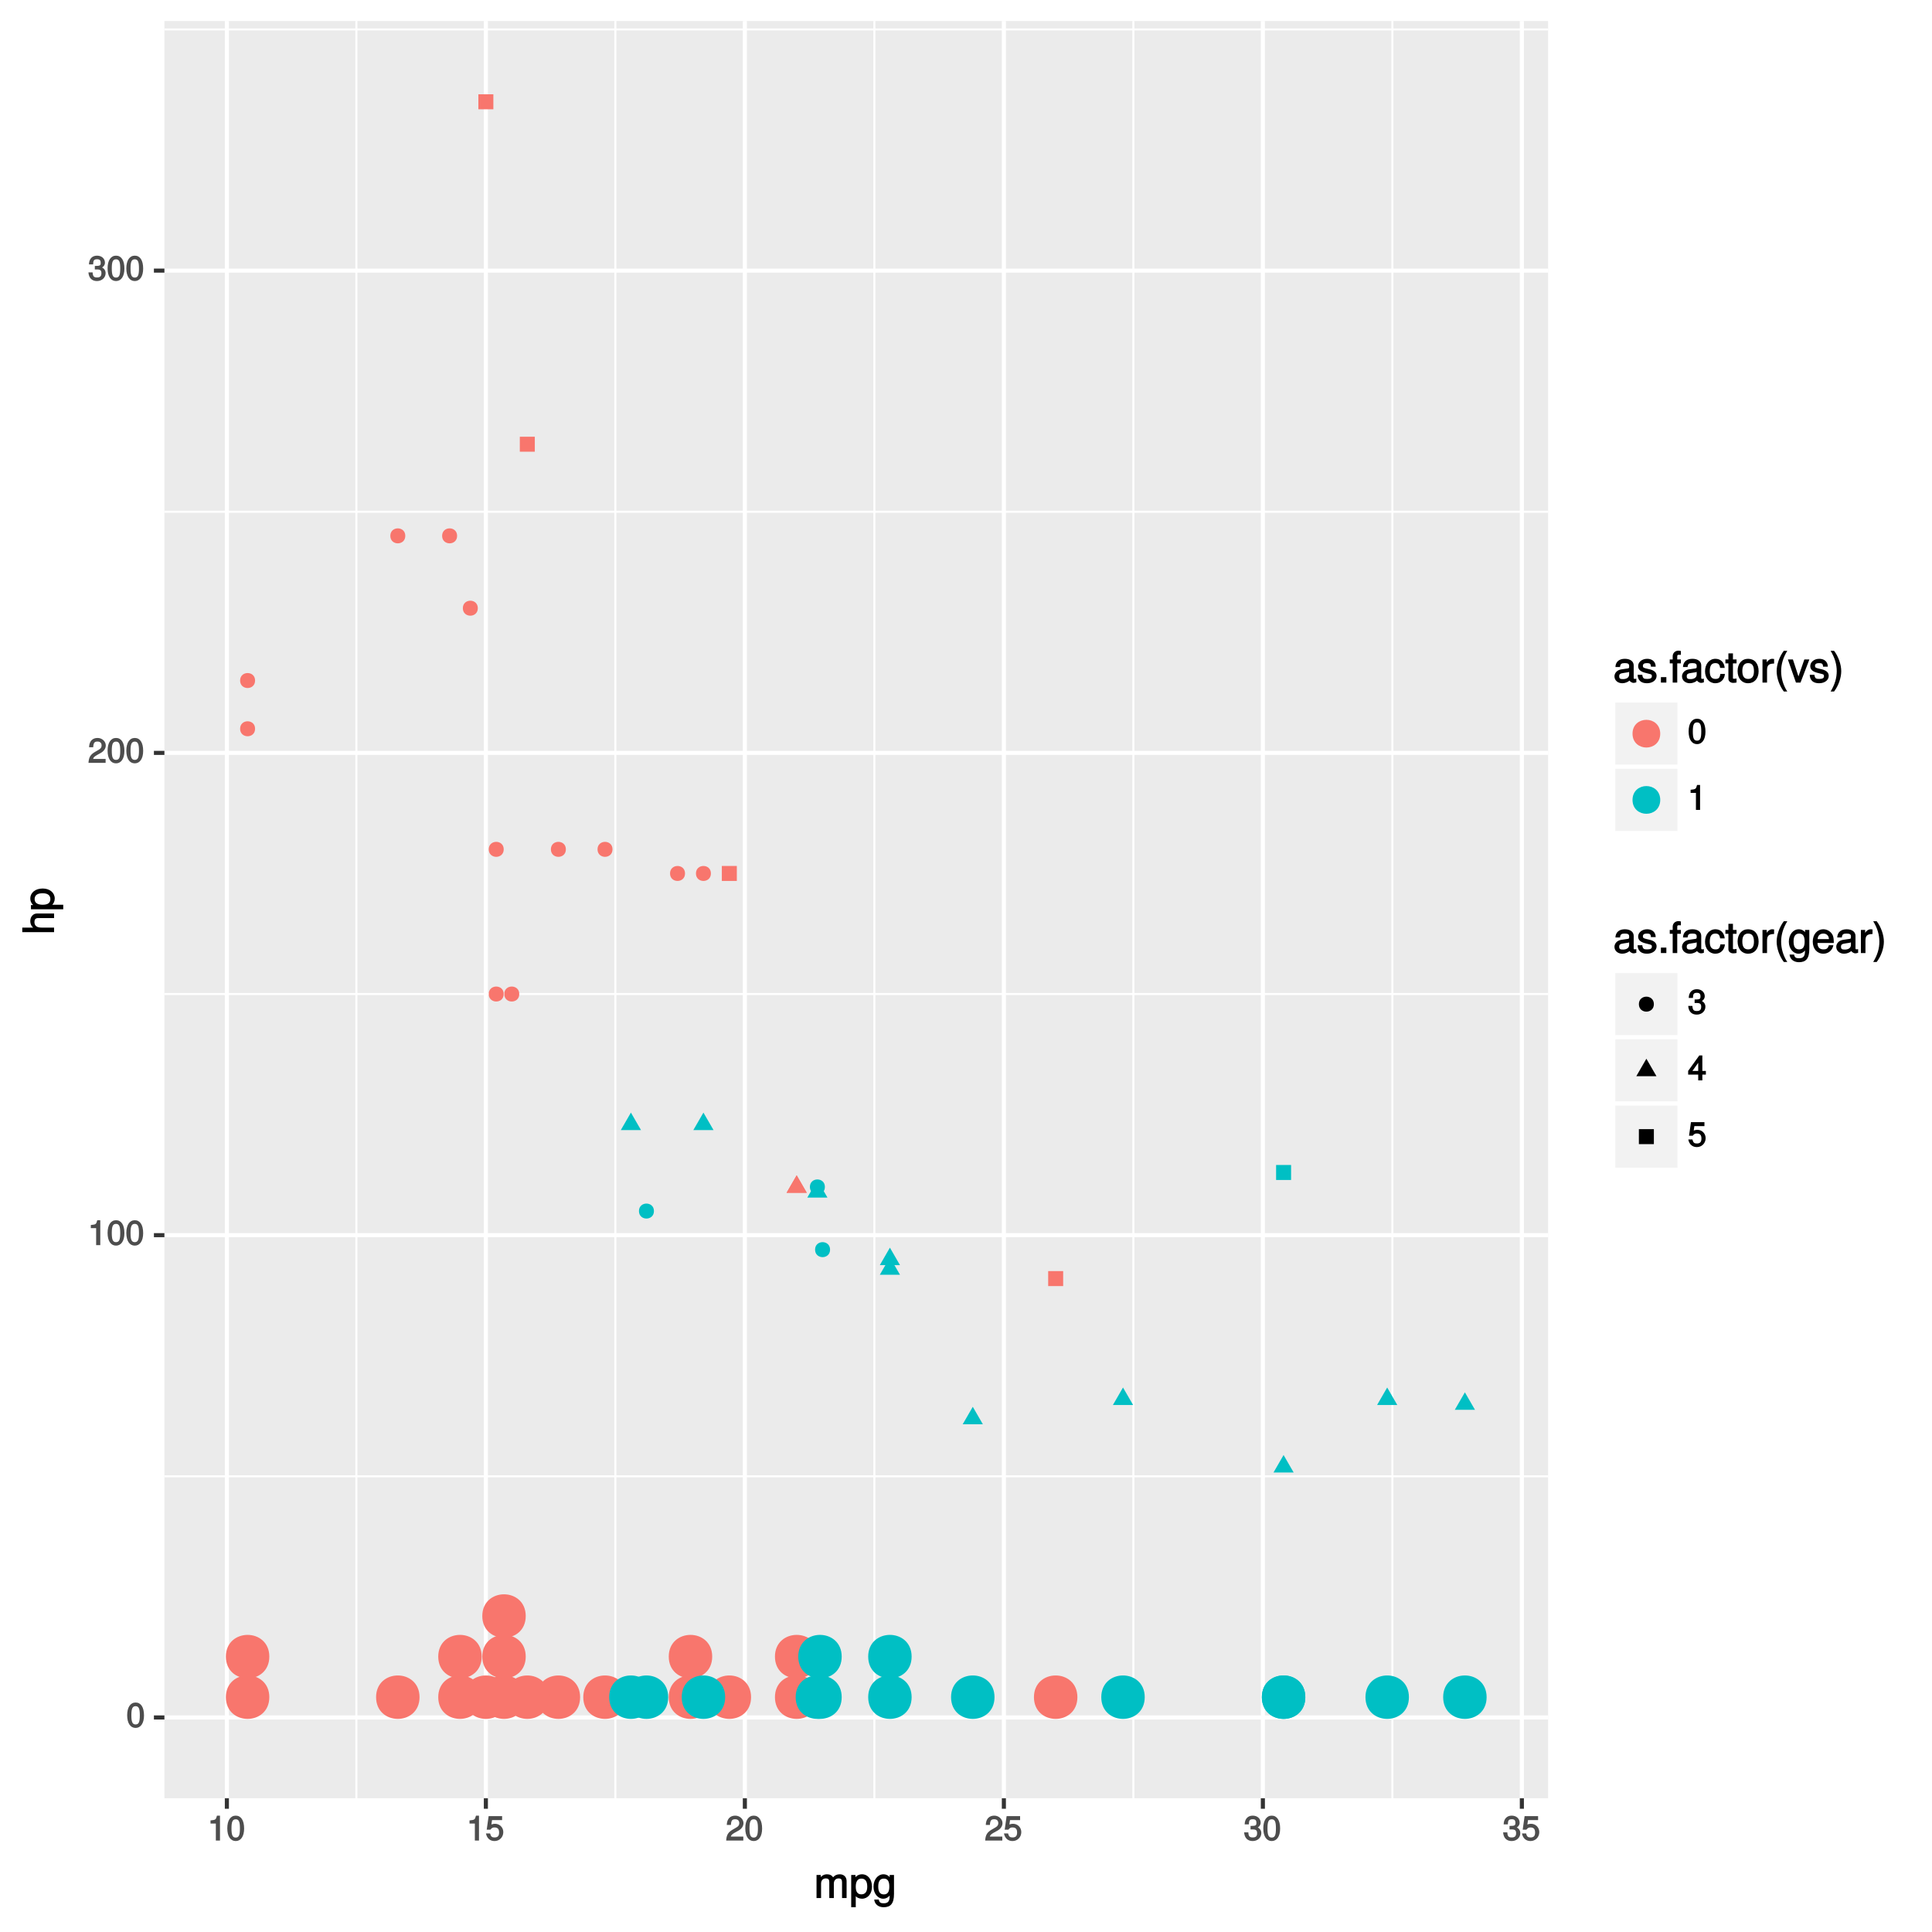 <?xml version="1.0" encoding="UTF-8"?>
<svg xmlns="http://www.w3.org/2000/svg" xmlns:xlink="http://www.w3.org/1999/xlink" width="504pt" height="504pt" viewBox="0 0 504 504" version="1.1">
<defs>
<g>
<symbol overflow="visible" id="glyph0-0">
<path style="stroke:none;" d=""/>
</symbol>
<symbol overflow="visible" id="glyph0-1">
<path style="stroke:none;" d="M 4.609 -3.125 C 4.609 -5.297 3.781 -6.5 2.422 -6.5 C 1.078 -6.5 0.219 -5.281 0.219 -3.188 C 0.219 -1.078 1.078 0.125 2.422 0.125 C 3.734 0.125 4.609 -1.078 4.609 -3.125 Z M 3.516 -3.203 C 3.516 -1.438 3.266 -0.781 2.406 -0.781 C 1.578 -0.781 1.312 -1.469 1.312 -3.172 C 1.312 -4.875 1.578 -5.547 2.422 -5.547 C 3.25 -5.547 3.516 -4.875 3.516 -3.203 Z M 3.516 -3.203 "/>
</symbol>
<symbol overflow="visible" id="glyph0-2">
<path style="stroke:none;" d="M 3.203 -0.125 L 3.203 -6.5 L 2.422 -6.5 C 2.109 -5.406 2.094 -5.406 0.734 -5.25 L 0.734 -4.438 L 2.125 -4.438 L 2.125 0 L 3.203 0 Z M 3.203 -0.125 "/>
</symbol>
<symbol overflow="visible" id="glyph0-3">
<path style="stroke:none;" d="M 4.641 -4.547 C 4.641 -5.594 3.672 -6.5 2.5 -6.5 C 1.219 -6.5 0.328 -5.719 0.281 -4.078 L 1.359 -4.078 C 1.422 -5.25 1.703 -5.562 2.469 -5.562 C 3.172 -5.562 3.547 -5.188 3.547 -4.516 C 3.547 -4.031 3.297 -3.703 2.75 -3.391 L 1.938 -2.922 C 0.641 -2.188 0.219 -1.5 0.125 0 L 4.594 0 L 4.594 -1.031 L 1.344 -1.031 C 1.406 -1.406 1.641 -1.641 2.406 -2.078 L 3.281 -2.562 C 4.156 -3.031 4.641 -3.781 4.641 -4.547 Z M 4.641 -4.547 "/>
</symbol>
<symbol overflow="visible" id="glyph0-4">
<path style="stroke:none;" d="M 4.594 -1.938 C 4.594 -2.703 4.141 -3.266 3.391 -3.531 L 3.391 -3.266 C 3.969 -3.5 4.422 -4.031 4.422 -4.656 C 4.422 -5.734 3.547 -6.5 2.359 -6.5 C 1.109 -6.5 0.281 -5.688 0.25 -4.219 L 1.344 -4.219 C 1.359 -5.281 1.578 -5.562 2.375 -5.562 C 3.062 -5.562 3.312 -5.281 3.312 -4.625 C 3.312 -3.953 3.188 -3.812 1.781 -3.812 L 1.781 -2.906 L 2.359 -2.906 C 3.219 -2.906 3.5 -2.625 3.5 -1.938 C 3.5 -1.156 3.172 -0.812 2.359 -0.812 C 1.516 -0.812 1.266 -1.109 1.203 -2.141 L 0.109 -2.141 C 0.219 -0.625 1.062 0.125 2.344 0.125 C 3.625 0.125 4.594 -0.766 4.594 -1.938 Z M 4.594 -1.938 "/>
</symbol>
<symbol overflow="visible" id="glyph0-5">
<path style="stroke:none;" d="M 4.656 -2.203 C 4.656 -3.438 3.688 -4.375 2.5 -4.375 C 2.062 -4.375 1.594 -4.219 1.547 -4.188 L 1.719 -5.344 L 4.344 -5.344 L 4.344 -6.375 L 0.828 -6.375 L 0.328 -2.844 L 1.281 -2.844 C 1.688 -3.312 1.875 -3.422 2.359 -3.422 C 3.188 -3.422 3.562 -3.016 3.562 -2.094 C 3.562 -1.203 3.203 -0.812 2.359 -0.812 C 1.688 -0.812 1.422 -1.031 1.203 -1.859 L 0.125 -1.859 C 0.406 -0.5 1.266 0.125 2.375 0.125 C 3.641 0.125 4.656 -0.875 4.656 -2.203 Z M 4.656 -2.203 "/>
</symbol>
<symbol overflow="visible" id="glyph0-6">
<path style="stroke:none;" d="M 4.719 -1.625 L 4.719 -2.453 L 3.797 -2.453 L 3.797 -6.5 L 3 -6.5 L 0.094 -2.469 L 0.094 -1.5 L 2.719 -1.5 L 2.719 0 L 3.797 0 L 3.797 -1.5 L 4.719 -1.5 Z M 2.875 -2.453 L 1.203 -2.453 L 2.984 -4.953 L 2.719 -5.047 L 2.719 -2.453 Z M 2.875 -2.453 "/>
</symbol>
<symbol overflow="visible" id="glyph1-0">
<path style="stroke:none;" d=""/>
</symbol>
<symbol overflow="visible" id="glyph1-1">
<path style="stroke:none;" d="M 8.484 -0.125 L 8.484 -4.453 C 8.484 -5.484 7.781 -6.203 6.703 -6.203 C 5.938 -6.203 5.375 -5.922 4.953 -5.406 C 4.688 -5.891 4.141 -6.203 3.391 -6.203 C 2.625 -6.203 2.016 -5.875 1.516 -5.188 L 1.75 -5.078 L 1.75 -6.031 L 0.641 -6.031 L 0.641 0 L 1.828 0 L 1.828 -3.75 C 1.828 -4.594 2.297 -5.125 3.047 -5.125 C 3.734 -5.125 3.969 -4.844 3.969 -4.109 L 3.969 0 L 5.156 0 L 5.156 -3.75 C 5.156 -4.594 5.641 -5.125 6.391 -5.125 C 7.062 -5.125 7.297 -4.828 7.297 -4.109 L 7.297 0 L 8.484 0 Z M 8.484 -0.125 "/>
</symbol>
<symbol overflow="visible" id="glyph1-2">
<path style="stroke:none;" d="M 5.891 -2.953 C 5.891 -4.891 4.812 -6.203 3.281 -6.203 C 2.5 -6.203 1.766 -5.812 1.344 -5.125 L 1.578 -5.031 L 1.578 -6.031 L 0.469 -6.031 L 0.469 2.391 L 1.656 2.391 L 1.656 -0.828 L 1.422 -0.719 C 1.906 -0.125 2.547 0.172 3.281 0.172 C 4.781 0.172 5.891 -1.125 5.891 -2.953 Z M 4.656 -2.984 C 4.656 -1.672 4.125 -0.969 3.125 -0.969 C 2.156 -0.969 1.656 -1.609 1.656 -2.969 C 1.656 -4.328 2.156 -5.078 3.125 -5.078 C 4.141 -5.078 4.656 -4.359 4.656 -2.984 Z M 4.656 -2.984 "/>
</symbol>
<symbol overflow="visible" id="glyph1-3">
<path style="stroke:none;" d="M 5.516 -1.078 L 5.516 -6.031 L 4.391 -6.031 L 4.391 -5.062 L 4.625 -5.156 C 4.156 -5.844 3.516 -6.203 2.766 -6.203 C 1.312 -6.203 0.172 -4.828 0.172 -2.953 C 0.172 -1.141 1.344 0.172 2.688 0.172 C 3.422 0.172 4.016 -0.172 4.625 -0.906 L 4.391 -1 L 4.391 -0.609 C 4.391 0.906 3.906 1.359 2.844 1.359 C 2.109 1.359 1.688 1.234 1.547 0.391 L 0.359 0.391 C 0.469 1.609 1.453 2.391 2.812 2.391 C 4.609 2.391 5.516 1.469 5.516 -1.078 Z M 4.297 -2.984 C 4.297 -1.609 3.844 -0.953 2.875 -0.953 C 1.875 -0.953 1.406 -1.609 1.406 -3.016 C 1.406 -4.406 1.891 -5.078 2.875 -5.078 C 3.859 -5.078 4.297 -4.375 4.297 -2.984 Z M 4.297 -2.984 "/>
</symbol>
<symbol overflow="visible" id="glyph1-4">
<path style="stroke:none;" d="M 6.016 -0.156 L 6.016 -1.016 C 5.781 -0.969 5.734 -0.969 5.688 -0.969 C 5.375 -0.969 5.328 -0.984 5.328 -1.281 L 5.328 -4.484 C 5.328 -5.516 4.438 -6.203 3.031 -6.203 C 1.625 -6.203 0.625 -5.516 0.562 -4.062 L 1.766 -4.062 C 1.844 -4.891 2.141 -5.078 2.984 -5.078 C 3.812 -5.078 4.141 -4.906 4.141 -4.359 L 4.141 -4.109 C 4.141 -3.734 4.047 -3.703 3.328 -3.625 C 2.031 -3.453 1.828 -3.406 1.469 -3.266 C 0.797 -2.984 0.312 -2.328 0.312 -1.625 C 0.312 -0.578 1.188 0.172 2.359 0.172 C 3.094 0.172 3.891 -0.172 4.234 -0.531 C 4.266 -0.375 4.812 0.078 5.266 0.078 C 5.438 0.078 5.594 0.062 6.016 -0.062 Z M 4.141 -2.125 C 4.141 -1.297 3.438 -0.906 2.547 -0.906 C 1.844 -0.906 1.547 -1.016 1.547 -1.656 C 1.547 -2.25 1.828 -2.391 2.812 -2.531 C 3.766 -2.656 3.969 -2.703 4.141 -2.781 Z M 4.141 -2.125 "/>
</symbol>
<symbol overflow="visible" id="glyph1-5">
<path style="stroke:none;" d="M 5.188 -1.75 C 5.188 -2.609 4.562 -3.172 3.422 -3.453 L 2.547 -3.656 C 1.797 -3.844 1.609 -3.938 1.609 -4.344 C 1.609 -4.875 1.953 -5.078 2.688 -5.078 C 3.438 -5.078 3.688 -4.891 3.703 -4.156 L 4.953 -4.156 C 4.938 -5.422 4.062 -6.203 2.734 -6.203 C 1.391 -6.203 0.375 -5.375 0.375 -4.297 C 0.375 -3.406 0.984 -2.844 2.344 -2.516 L 3.203 -2.297 C 3.844 -2.141 3.953 -2.094 3.953 -1.672 C 3.953 -1.141 3.547 -0.953 2.75 -0.953 C 1.922 -0.953 1.594 -1.016 1.453 -2.031 L 0.234 -2.031 C 0.281 -0.562 1.172 0.172 2.672 0.172 C 4.125 0.172 5.188 -0.641 5.188 -1.75 Z M 5.188 -1.75 "/>
</symbol>
<symbol overflow="visible" id="glyph1-6">
<path style="stroke:none;" d="M 2.234 -0.125 L 2.234 -1.422 L 0.812 -1.422 L 0.812 0 L 2.234 0 Z M 2.234 -0.125 "/>
</symbol>
<symbol overflow="visible" id="glyph1-7">
<path style="stroke:none;" d="M 2.969 -5.141 L 2.969 -6.031 L 2.016 -6.031 L 2.016 -6.797 C 2.016 -7.188 2.094 -7.25 2.516 -7.25 C 2.594 -7.25 2.625 -7.25 2.969 -7.234 L 2.969 -8.234 C 2.625 -8.312 2.516 -8.328 2.328 -8.328 C 1.469 -8.328 0.828 -7.703 0.828 -6.875 L 0.828 -6.031 L 0.062 -6.031 L 0.062 -5.016 L 0.828 -5.016 L 0.828 0 L 2.016 0 L 2.016 -5.016 L 2.969 -5.016 Z M 2.969 -5.141 "/>
</symbol>
<symbol overflow="visible" id="glyph1-8">
<path style="stroke:none;" d="M 5.25 -2.25 L 4.203 -2.25 C 4.031 -1.188 3.703 -0.953 2.922 -0.953 C 1.906 -0.953 1.438 -1.594 1.438 -2.953 C 1.438 -4.406 1.891 -5.078 2.891 -5.078 C 3.656 -5.078 4 -4.766 4.141 -3.828 L 5.328 -3.828 C 5.203 -5.375 4.188 -6.203 2.906 -6.203 C 1.359 -6.203 0.203 -4.875 0.203 -2.953 C 0.203 -1.094 1.328 0.172 2.891 0.172 C 4.266 0.172 5.266 -0.797 5.391 -2.25 Z M 5.25 -2.25 "/>
</symbol>
<symbol overflow="visible" id="glyph1-9">
<path style="stroke:none;" d="M 2.922 -0.125 L 2.922 -1.078 C 2.672 -1.016 2.531 -1 2.359 -1 C 1.953 -1 1.984 -0.969 1.984 -1.375 L 1.984 -5.016 L 2.922 -5.016 L 2.922 -6.031 L 1.984 -6.031 L 1.984 -7.625 L 0.797 -7.625 L 0.797 -6.031 L 0.016 -6.031 L 0.016 -5.016 L 0.797 -5.016 L 0.797 -0.969 C 0.797 -0.391 1.328 0.078 2.047 0.078 C 2.266 0.078 2.484 0.062 2.922 -0.016 Z M 2.922 -0.125 "/>
</symbol>
<symbol overflow="visible" id="glyph1-10">
<path style="stroke:none;" d="M 5.734 -2.969 C 5.734 -4.969 4.656 -6.203 2.984 -6.203 C 1.375 -6.203 0.25 -4.953 0.25 -3.016 C 0.25 -1.078 1.359 0.172 3 0.172 C 4.625 0.172 5.734 -1.078 5.734 -2.969 Z M 4.516 -2.984 C 4.516 -1.625 4.016 -0.953 3 -0.953 C 1.984 -0.953 1.484 -1.609 1.484 -3.016 C 1.484 -4.406 1.984 -5.078 3 -5.078 C 4.031 -5.078 4.516 -4.406 4.516 -2.984 Z M 4.516 -2.984 "/>
</symbol>
<symbol overflow="visible" id="glyph1-11">
<path style="stroke:none;" d="M 3.656 -5.094 L 3.656 -6.156 C 3.375 -6.188 3.297 -6.203 3.172 -6.203 C 2.578 -6.203 2.031 -5.812 1.5 -4.953 L 1.734 -4.844 L 1.734 -6.031 L 0.625 -6.031 L 0.625 0 L 1.812 0 L 1.812 -3.125 C 1.812 -4.422 2.109 -4.938 3.656 -4.969 Z M 3.656 -5.094 "/>
</symbol>
<symbol overflow="visible" id="glyph1-12">
<path style="stroke:none;" d="M 3.281 2.094 C 2.328 0.531 1.828 -1.219 1.828 -2.984 C 1.828 -4.734 2.328 -6.484 3.438 -8.297 L 2.531 -8.297 C 1.391 -6.812 0.656 -4.703 0.656 -2.984 C 0.656 -1.25 1.391 0.859 2.531 2.328 L 3.438 2.328 Z M 3.281 2.094 "/>
</symbol>
<symbol overflow="visible" id="glyph1-13">
<path style="stroke:none;" d="M 5.344 -6.031 L 4.219 -6.031 L 2.547 -1.219 L 2.812 -1.219 L 1.234 -6.031 L -0.078 -6.031 L 2.031 0 L 3.219 0 L 5.531 -6.031 Z M 5.344 -6.031 "/>
</symbol>
<symbol overflow="visible" id="glyph1-14">
<path style="stroke:none;" d="M 2.953 -2.969 C 2.953 -4.703 2.219 -6.812 1.078 -8.297 L 0.172 -8.297 C 1.281 -6.484 1.781 -4.734 1.781 -2.969 C 1.781 -1.219 1.281 0.531 0.172 2.328 L 1.078 2.328 C 2.219 0.859 2.953 -1.25 2.953 -2.969 Z M 2.953 -2.969 "/>
</symbol>
<symbol overflow="visible" id="glyph1-15">
<path style="stroke:none;" d="M 5.781 -2.75 C 5.781 -3.594 5.703 -4.109 5.547 -4.547 C 5.172 -5.484 4.156 -6.203 3.078 -6.203 C 1.469 -6.203 0.297 -4.875 0.297 -2.984 C 0.297 -1.094 1.438 0.172 3.062 0.172 C 4.375 0.172 5.422 -0.719 5.672 -2.031 L 4.5 -2.031 C 4.203 -1.125 3.828 -0.953 3.094 -0.953 C 2.141 -0.953 1.547 -1.438 1.531 -2.625 L 5.781 -2.625 Z M 4.75 -3.469 C 4.75 -3.469 4.562 -3.625 4.578 -3.641 L 1.562 -3.641 C 1.625 -4.516 2.141 -5.078 3.062 -5.078 C 3.969 -5.078 4.516 -4.469 4.516 -3.562 Z M 4.75 -3.469 "/>
</symbol>
<symbol overflow="visible" id="glyph2-0">
<path style="stroke:none;" d=""/>
</symbol>
<symbol overflow="visible" id="glyph2-1">
<path style="stroke:none;" d="M -0.125 -5.484 L -4.484 -5.484 C -5.453 -5.484 -6.203 -4.656 -6.203 -3.531 C -6.203 -2.719 -5.906 -2.125 -5.203 -1.578 L -5.109 -1.812 L -8.297 -1.812 L -8.297 -0.625 L 0 -0.625 L 0 -1.812 L -3.312 -1.812 C -4.484 -1.812 -5.125 -2.297 -5.125 -3.25 C -5.125 -3.891 -4.891 -4.297 -4.125 -4.297 L 0 -4.297 L 0 -5.484 Z M -0.125 -5.484 "/>
</symbol>
<symbol overflow="visible" id="glyph2-2">
<path style="stroke:none;" d="M -2.953 -5.891 C -4.891 -5.891 -6.203 -4.812 -6.203 -3.281 C -6.203 -2.5 -5.812 -1.766 -5.125 -1.344 L -5.031 -1.578 L -6.031 -1.578 L -6.031 -0.469 L 2.391 -0.469 L 2.391 -1.656 L -0.828 -1.656 L -0.719 -1.422 C -0.125 -1.906 0.172 -2.547 0.172 -3.281 C 0.172 -4.781 -1.125 -5.891 -2.953 -5.891 Z M -2.984 -4.656 C -1.672 -4.656 -0.969 -4.125 -0.969 -3.125 C -0.969 -2.156 -1.609 -1.656 -2.969 -1.656 C -4.328 -1.656 -5.078 -2.156 -5.078 -3.125 C -5.078 -4.141 -4.359 -4.656 -2.984 -4.656 Z M -2.984 -4.656 "/>
</symbol>
</g>
<clipPath id="clip1">
  <path d="M 42.891 5.48 L 404 5.48 L 404 470 L 42.891 470 Z M 42.891 5.48 "/>
</clipPath>
<clipPath id="clip2">
  <path d="M 42.891 384 L 404.844 384 L 404.844 386 L 42.891 386 Z M 42.891 384 "/>
</clipPath>
<clipPath id="clip3">
  <path d="M 42.891 259 L 404.844 259 L 404.844 260 L 42.891 260 Z M 42.891 259 "/>
</clipPath>
<clipPath id="clip4">
  <path d="M 42.891 133 L 404.844 133 L 404.844 134 L 42.891 134 Z M 42.891 133 "/>
</clipPath>
<clipPath id="clip5">
  <path d="M 42.891 7 L 404.844 7 L 404.844 8 L 42.891 8 Z M 42.891 7 "/>
</clipPath>
<clipPath id="clip6">
  <path d="M 92 5.48 L 94 5.48 L 94 470 L 92 470 Z M 92 5.48 "/>
</clipPath>
<clipPath id="clip7">
  <path d="M 160 5.48 L 161 5.48 L 161 470 L 160 470 Z M 160 5.48 "/>
</clipPath>
<clipPath id="clip8">
  <path d="M 227 5.48 L 229 5.48 L 229 470 L 227 470 Z M 227 5.48 "/>
</clipPath>
<clipPath id="clip9">
  <path d="M 295 5.48 L 296 5.48 L 296 470 L 295 470 Z M 295 5.48 "/>
</clipPath>
<clipPath id="clip10">
  <path d="M 362 5.48 L 364 5.48 L 364 470 L 362 470 Z M 362 5.48 "/>
</clipPath>
<clipPath id="clip11">
  <path d="M 42.891 447 L 404.844 447 L 404.844 449 L 42.891 449 Z M 42.891 447 "/>
</clipPath>
<clipPath id="clip12">
  <path d="M 42.891 321 L 404.844 321 L 404.844 323 L 42.891 323 Z M 42.891 321 "/>
</clipPath>
<clipPath id="clip13">
  <path d="M 42.891 195 L 404.844 195 L 404.844 197 L 42.891 197 Z M 42.891 195 "/>
</clipPath>
<clipPath id="clip14">
  <path d="M 42.891 70 L 404.844 70 L 404.844 72 L 42.891 72 Z M 42.891 70 "/>
</clipPath>
<clipPath id="clip15">
  <path d="M 58 5.48 L 60 5.48 L 60 470 L 58 470 Z M 58 5.48 "/>
</clipPath>
<clipPath id="clip16">
  <path d="M 126 5.48 L 128 5.48 L 128 470 L 126 470 Z M 126 5.48 "/>
</clipPath>
<clipPath id="clip17">
  <path d="M 193 5.48 L 195 5.48 L 195 470 L 193 470 Z M 193 5.48 "/>
</clipPath>
<clipPath id="clip18">
  <path d="M 261 5.48 L 263 5.48 L 263 470 L 261 470 Z M 261 5.48 "/>
</clipPath>
<clipPath id="clip19">
  <path d="M 328 5.48 L 330 5.48 L 330 470 L 328 470 Z M 328 5.48 "/>
</clipPath>
<clipPath id="clip20">
  <path d="M 396 5.48 L 398 5.48 L 398 470 L 396 470 Z M 396 5.48 "/>
</clipPath>
</defs>
<g id="surface2482">
<rect x="0" y="0" width="504" height="504" style="fill:rgb(100%,100%,100%);fill-opacity:1;stroke:none;"/>
<rect x="0" y="0" width="504" height="504" style="fill:rgb(100%,100%,100%);fill-opacity:1;stroke:none;"/>
<path style="fill:none;stroke-width:1.067;stroke-linecap:round;stroke-linejoin:round;stroke:rgb(100%,100%,100%);stroke-opacity:1;stroke-miterlimit:10;" d="M 0 504 L 504 504 L 504 0 L 0 0 Z M 0 504 "/>
<g clip-path="url(#clip1)" clip-rule="nonzero">
<path style=" stroke:none;fill-rule:nonzero;fill:rgb(92.157%,92.157%,92.157%);fill-opacity:1;" d="M 42.891 469.109 L 403.844 469.109 L 403.844 5.48 L 42.891 5.48 Z M 42.891 469.109 "/>
</g>
<g clip-path="url(#clip2)" clip-rule="nonzero">
<path style="fill:none;stroke-width:0.533;stroke-linecap:butt;stroke-linejoin:round;stroke:rgb(100%,100%,100%);stroke-opacity:1;stroke-miterlimit:10;" d="M 42.891 385.129 L 403.844 385.129 "/>
</g>
<g clip-path="url(#clip3)" clip-rule="nonzero">
<path style="fill:none;stroke-width:0.533;stroke-linecap:butt;stroke-linejoin:round;stroke:rgb(100%,100%,100%);stroke-opacity:1;stroke-miterlimit:10;" d="M 42.891 259.312 L 403.844 259.312 "/>
</g>
<g clip-path="url(#clip4)" clip-rule="nonzero">
<path style="fill:none;stroke-width:0.533;stroke-linecap:butt;stroke-linejoin:round;stroke:rgb(100%,100%,100%);stroke-opacity:1;stroke-miterlimit:10;" d="M 42.891 133.496 L 403.844 133.496 "/>
</g>
<g clip-path="url(#clip5)" clip-rule="nonzero">
<path style="fill:none;stroke-width:0.533;stroke-linecap:butt;stroke-linejoin:round;stroke:rgb(100%,100%,100%);stroke-opacity:1;stroke-miterlimit:10;" d="M 42.891 7.68 L 403.844 7.68 "/>
</g>
<g clip-path="url(#clip6)" clip-rule="nonzero">
<path style="fill:none;stroke-width:0.533;stroke-linecap:butt;stroke-linejoin:round;stroke:rgb(100%,100%,100%);stroke-opacity:1;stroke-miterlimit:10;" d="M 92.969 469.109 L 92.969 5.48 "/>
</g>
<g clip-path="url(#clip7)" clip-rule="nonzero">
<path style="fill:none;stroke-width:0.533;stroke-linecap:butt;stroke-linejoin:round;stroke:rgb(100%,100%,100%);stroke-opacity:1;stroke-miterlimit:10;" d="M 160.531 469.109 L 160.531 5.48 "/>
</g>
<g clip-path="url(#clip8)" clip-rule="nonzero">
<path style="fill:none;stroke-width:0.533;stroke-linecap:butt;stroke-linejoin:round;stroke:rgb(100%,100%,100%);stroke-opacity:1;stroke-miterlimit:10;" d="M 228.098 469.109 L 228.098 5.48 "/>
</g>
<g clip-path="url(#clip9)" clip-rule="nonzero">
<path style="fill:none;stroke-width:0.533;stroke-linecap:butt;stroke-linejoin:round;stroke:rgb(100%,100%,100%);stroke-opacity:1;stroke-miterlimit:10;" d="M 295.66 469.109 L 295.66 5.48 "/>
</g>
<g clip-path="url(#clip10)" clip-rule="nonzero">
<path style="fill:none;stroke-width:0.533;stroke-linecap:butt;stroke-linejoin:round;stroke:rgb(100%,100%,100%);stroke-opacity:1;stroke-miterlimit:10;" d="M 363.227 469.109 L 363.227 5.48 "/>
</g>
<g clip-path="url(#clip11)" clip-rule="nonzero">
<path style="fill:none;stroke-width:1.067;stroke-linecap:butt;stroke-linejoin:round;stroke:rgb(100%,100%,100%);stroke-opacity:1;stroke-miterlimit:10;" d="M 42.891 448.035 L 403.844 448.035 "/>
</g>
<g clip-path="url(#clip12)" clip-rule="nonzero">
<path style="fill:none;stroke-width:1.067;stroke-linecap:butt;stroke-linejoin:round;stroke:rgb(100%,100%,100%);stroke-opacity:1;stroke-miterlimit:10;" d="M 42.891 322.219 L 403.844 322.219 "/>
</g>
<g clip-path="url(#clip13)" clip-rule="nonzero">
<path style="fill:none;stroke-width:1.067;stroke-linecap:butt;stroke-linejoin:round;stroke:rgb(100%,100%,100%);stroke-opacity:1;stroke-miterlimit:10;" d="M 42.891 196.406 L 403.844 196.406 "/>
</g>
<g clip-path="url(#clip14)" clip-rule="nonzero">
<path style="fill:none;stroke-width:1.067;stroke-linecap:butt;stroke-linejoin:round;stroke:rgb(100%,100%,100%);stroke-opacity:1;stroke-miterlimit:10;" d="M 42.891 70.59 L 403.844 70.59 "/>
</g>
<g clip-path="url(#clip15)" clip-rule="nonzero">
<path style="fill:none;stroke-width:1.067;stroke-linecap:butt;stroke-linejoin:round;stroke:rgb(100%,100%,100%);stroke-opacity:1;stroke-miterlimit:10;" d="M 59.184 469.109 L 59.184 5.48 "/>
</g>
<g clip-path="url(#clip16)" clip-rule="nonzero">
<path style="fill:none;stroke-width:1.067;stroke-linecap:butt;stroke-linejoin:round;stroke:rgb(100%,100%,100%);stroke-opacity:1;stroke-miterlimit:10;" d="M 126.75 469.109 L 126.75 5.48 "/>
</g>
<g clip-path="url(#clip17)" clip-rule="nonzero">
<path style="fill:none;stroke-width:1.067;stroke-linecap:butt;stroke-linejoin:round;stroke:rgb(100%,100%,100%);stroke-opacity:1;stroke-miterlimit:10;" d="M 194.312 469.109 L 194.312 5.48 "/>
</g>
<g clip-path="url(#clip18)" clip-rule="nonzero">
<path style="fill:none;stroke-width:1.067;stroke-linecap:butt;stroke-linejoin:round;stroke:rgb(100%,100%,100%);stroke-opacity:1;stroke-miterlimit:10;" d="M 261.879 469.109 L 261.879 5.48 "/>
</g>
<g clip-path="url(#clip19)" clip-rule="nonzero">
<path style="fill:none;stroke-width:1.067;stroke-linecap:butt;stroke-linejoin:round;stroke:rgb(100%,100%,100%);stroke-opacity:1;stroke-miterlimit:10;" d="M 329.445 469.109 L 329.445 5.48 "/>
</g>
<g clip-path="url(#clip20)" clip-rule="nonzero">
<path style="fill:none;stroke-width:1.067;stroke-linecap:butt;stroke-linejoin:round;stroke:rgb(100%,100%,100%);stroke-opacity:1;stroke-miterlimit:10;" d="M 397.008 469.109 L 397.008 5.48 "/>
</g>
<path style=" stroke:none;fill-rule:nonzero;fill:rgb(97.255%,46.275%,42.745%);fill-opacity:1;" d="M 207.828 306.598 L 210.461 311.16 L 205.195 311.16 Z M 207.828 306.598 "/>
<path style=" stroke:none;fill-rule:nonzero;fill:rgb(97.255%,46.275%,42.745%);fill-opacity:1;" d="M 207.828 306.598 L 210.461 311.16 L 205.195 311.16 Z M 207.828 306.598 "/>
<path style=" stroke:none;fill-rule:nonzero;fill:rgb(0%,74.902%,76.863%);fill-opacity:1;" d="M 232.148 327.988 L 234.781 332.547 L 229.52 332.547 Z M 232.148 327.988 "/>
<path style=" stroke:none;fill-rule:nonzero;fill:rgb(0%,74.902%,76.863%);fill-opacity:1;" d="M 215.188 309.637 C 215.188 312.246 211.277 312.246 211.277 309.637 C 211.277 307.031 215.188 307.031 215.188 309.637 "/>
<path style=" stroke:none;fill-rule:nonzero;fill:rgb(97.255%,46.275%,42.745%);fill-opacity:1;" d="M 178.703 227.859 C 178.703 230.465 174.793 230.465 174.793 227.859 C 174.793 225.254 178.703 225.254 178.703 227.859 "/>
<path style=" stroke:none;fill-rule:nonzero;fill:rgb(0%,74.902%,76.863%);fill-opacity:1;" d="M 170.594 315.93 C 170.594 318.535 166.684 318.535 166.684 315.93 C 166.684 313.324 170.594 313.324 170.594 315.93 "/>
<path style=" stroke:none;fill-rule:nonzero;fill:rgb(97.255%,46.275%,42.745%);fill-opacity:1;" d="M 119.246 139.789 C 119.246 142.395 115.336 142.395 115.336 139.789 C 115.336 137.18 119.246 137.18 119.246 139.789 "/>
<path style=" stroke:none;fill-rule:nonzero;fill:rgb(0%,74.902%,76.863%);fill-opacity:1;" d="M 253.77 366.988 L 256.402 371.551 L 251.137 371.551 Z M 253.77 366.988 "/>
<path style=" stroke:none;fill-rule:nonzero;fill:rgb(0%,74.902%,76.863%);fill-opacity:1;" d="M 232.148 325.473 L 234.781 330.031 L 229.52 330.031 Z M 232.148 325.473 "/>
<path style=" stroke:none;fill-rule:nonzero;fill:rgb(0%,74.902%,76.863%);fill-opacity:1;" d="M 183.504 290.242 L 186.137 294.801 L 180.871 294.801 Z M 183.504 290.242 "/>
<path style=" stroke:none;fill-rule:nonzero;fill:rgb(0%,74.902%,76.863%);fill-opacity:1;" d="M 164.586 290.242 L 167.219 294.801 L 161.953 294.801 Z M 164.586 290.242 "/>
<path style=" stroke:none;fill-rule:nonzero;fill:rgb(97.255%,46.275%,42.745%);fill-opacity:1;" d="M 147.621 221.566 C 147.621 224.176 143.711 224.176 143.711 221.566 C 143.711 218.961 147.621 218.961 147.621 221.566 "/>
<path style=" stroke:none;fill-rule:nonzero;fill:rgb(97.255%,46.275%,42.745%);fill-opacity:1;" d="M 159.785 221.566 C 159.785 224.176 155.875 224.176 155.875 221.566 C 155.875 218.961 159.785 218.961 159.785 221.566 "/>
<path style=" stroke:none;fill-rule:nonzero;fill:rgb(97.255%,46.275%,42.745%);fill-opacity:1;" d="M 131.406 221.566 C 131.406 224.176 127.496 224.176 127.496 221.566 C 127.496 218.961 131.406 218.961 131.406 221.566 "/>
<path style=" stroke:none;fill-rule:nonzero;fill:rgb(97.255%,46.275%,42.745%);fill-opacity:1;" d="M 66.543 190.113 C 66.543 192.719 62.637 192.719 62.637 190.113 C 62.637 187.508 66.543 187.508 66.543 190.113 "/>
<path style=" stroke:none;fill-rule:nonzero;fill:rgb(97.255%,46.275%,42.745%);fill-opacity:1;" d="M 66.543 177.531 C 66.543 180.137 62.637 180.137 62.637 177.531 C 62.637 174.926 66.543 174.926 66.543 177.531 "/>
<path style=" stroke:none;fill-rule:nonzero;fill:rgb(97.255%,46.275%,42.745%);fill-opacity:1;" d="M 124.648 158.66 C 124.648 161.266 120.742 161.266 120.742 158.66 C 120.742 156.055 124.648 156.055 124.648 158.66 "/>
<path style=" stroke:none;fill-rule:nonzero;fill:rgb(0%,74.902%,76.863%);fill-opacity:1;" d="M 361.875 361.957 L 364.508 366.516 L 359.242 366.516 Z M 361.875 361.957 "/>
<path style=" stroke:none;fill-rule:nonzero;fill:rgb(0%,74.902%,76.863%);fill-opacity:1;" d="M 334.848 379.57 L 337.48 384.133 L 332.215 384.133 Z M 334.848 379.57 "/>
<path style=" stroke:none;fill-rule:nonzero;fill:rgb(0%,74.902%,76.863%);fill-opacity:1;" d="M 382.145 363.215 L 384.777 367.773 L 379.512 367.773 Z M 382.145 363.215 "/>
<path style=" stroke:none;fill-rule:nonzero;fill:rgb(0%,74.902%,76.863%);fill-opacity:1;" d="M 216.539 325.996 C 216.539 328.602 212.629 328.602 212.629 325.996 C 212.629 323.387 216.539 323.387 216.539 325.996 "/>
<path style=" stroke:none;fill-rule:nonzero;fill:rgb(97.255%,46.275%,42.745%);fill-opacity:1;" d="M 135.461 259.312 C 135.461 261.918 131.551 261.918 131.551 259.312 C 131.551 256.707 135.461 256.707 135.461 259.312 "/>
<path style=" stroke:none;fill-rule:nonzero;fill:rgb(97.255%,46.275%,42.745%);fill-opacity:1;" d="M 131.406 259.312 C 131.406 261.918 127.496 261.918 127.496 259.312 C 127.496 256.707 131.406 256.707 131.406 259.312 "/>
<path style=" stroke:none;fill-rule:nonzero;fill:rgb(97.255%,46.275%,42.745%);fill-opacity:1;" d="M 105.73 139.789 C 105.73 142.395 101.824 142.395 101.824 139.789 C 101.824 137.18 105.73 137.18 105.73 139.789 "/>
<path style=" stroke:none;fill-rule:nonzero;fill:rgb(97.255%,46.275%,42.745%);fill-opacity:1;" d="M 185.457 227.859 C 185.457 230.465 181.551 230.465 181.551 227.859 C 181.551 225.254 185.457 225.254 185.457 227.859 "/>
<path style=" stroke:none;fill-rule:nonzero;fill:rgb(0%,74.902%,76.863%);fill-opacity:1;" d="M 292.957 361.957 L 295.59 366.516 L 290.324 366.516 Z M 292.957 361.957 "/>
<path style=" stroke:none;fill-rule:nonzero;fill:rgb(97.255%,46.275%,42.745%);fill-opacity:1;" d="M 273.438 335.5 L 277.348 335.5 L 277.348 331.59 L 273.438 331.59 Z M 273.438 335.5 "/>
<path style=" stroke:none;fill-rule:nonzero;fill:rgb(0%,74.902%,76.863%);fill-opacity:1;" d="M 332.895 307.82 L 336.805 307.82 L 336.805 303.91 L 332.895 303.91 Z M 332.895 307.82 "/>
<path style=" stroke:none;fill-rule:nonzero;fill:rgb(97.255%,46.275%,42.745%);fill-opacity:1;" d="M 135.605 117.836 L 139.516 117.836 L 139.516 113.93 L 135.605 113.93 Z M 135.605 117.836 "/>
<path style=" stroke:none;fill-rule:nonzero;fill:rgb(97.255%,46.275%,42.745%);fill-opacity:1;" d="M 188.305 229.812 L 192.215 229.812 L 192.215 225.902 L 188.305 225.902 Z M 188.305 229.812 "/>
<path style=" stroke:none;fill-rule:nonzero;fill:rgb(97.255%,46.275%,42.745%);fill-opacity:1;" d="M 124.793 28.508 L 128.703 28.508 L 128.703 24.598 L 124.793 24.598 Z M 124.793 28.508 "/>
<path style=" stroke:none;fill-rule:nonzero;fill:rgb(0%,74.902%,76.863%);fill-opacity:1;" d="M 213.23 307.855 L 215.863 312.418 L 210.598 312.418 Z M 213.23 307.855 "/>
<path style="fill-rule:nonzero;fill:rgb(97.255%,46.275%,42.745%);fill-opacity:1;stroke-width:0.75;stroke-linecap:round;stroke-linejoin:round;stroke:rgb(97.255%,46.275%,42.745%);stroke-opacity:1;stroke-miterlimit:10;" d="M 69.883 442.742 C 69.883 449.801 59.297 449.801 59.297 442.742 C 59.297 435.688 69.883 435.688 69.883 442.742 "/>
<path style="fill-rule:nonzero;fill:rgb(97.255%,46.275%,42.745%);fill-opacity:1;stroke-width:0.75;stroke-linecap:round;stroke-linejoin:round;stroke:rgb(97.255%,46.275%,42.745%);stroke-opacity:1;stroke-miterlimit:10;" d="M 69.883 432.156 C 69.883 439.215 59.297 439.215 59.297 432.156 C 59.297 425.102 69.883 425.102 69.883 432.156 "/>
<path style="fill-rule:nonzero;fill:rgb(97.255%,46.275%,42.745%);fill-opacity:1;stroke-width:0.75;stroke-linecap:round;stroke-linejoin:round;stroke:rgb(97.255%,46.275%,42.745%);stroke-opacity:1;stroke-miterlimit:10;" d="M 109.07 442.742 C 109.07 449.801 98.484 449.801 98.484 442.742 C 98.484 435.688 109.07 435.688 109.07 442.742 "/>
<path style="fill-rule:nonzero;fill:rgb(97.255%,46.275%,42.745%);fill-opacity:1;stroke-width:0.75;stroke-linecap:round;stroke-linejoin:round;stroke:rgb(97.255%,46.275%,42.745%);stroke-opacity:1;stroke-miterlimit:10;" d="M 125.285 442.742 C 125.285 449.801 114.699 449.801 114.699 442.742 C 114.699 435.688 125.285 435.688 125.285 442.742 "/>
<path style="fill-rule:nonzero;fill:rgb(97.255%,46.275%,42.745%);fill-opacity:1;stroke-width:0.75;stroke-linecap:round;stroke-linejoin:round;stroke:rgb(97.255%,46.275%,42.745%);stroke-opacity:1;stroke-miterlimit:10;" d="M 125.285 432.156 C 125.285 439.215 114.699 439.215 114.699 432.156 C 114.699 425.102 125.285 425.102 125.285 432.156 "/>
<path style="fill-rule:nonzero;fill:rgb(97.255%,46.275%,42.745%);fill-opacity:1;stroke-width:0.75;stroke-linecap:round;stroke-linejoin:round;stroke:rgb(97.255%,46.275%,42.745%);stroke-opacity:1;stroke-miterlimit:10;" d="M 136.773 442.742 C 136.773 449.801 126.188 449.801 126.188 442.742 C 126.188 435.688 136.773 435.688 136.773 442.742 "/>
<path style="fill-rule:nonzero;fill:rgb(97.255%,46.275%,42.745%);fill-opacity:1;stroke-width:0.75;stroke-linecap:round;stroke-linejoin:round;stroke:rgb(97.255%,46.275%,42.745%);stroke-opacity:1;stroke-miterlimit:10;" d="M 136.773 432.156 C 136.773 439.215 126.188 439.215 126.188 432.156 C 126.188 425.102 136.773 425.102 136.773 432.156 "/>
<path style="fill-rule:nonzero;fill:rgb(97.255%,46.275%,42.745%);fill-opacity:1;stroke-width:0.75;stroke-linecap:round;stroke-linejoin:round;stroke:rgb(97.255%,46.275%,42.745%);stroke-opacity:1;stroke-miterlimit:10;" d="M 136.773 421.574 C 136.773 428.629 126.188 428.629 126.188 421.574 C 126.188 414.516 136.773 414.516 136.773 421.574 "/>
<path style="fill-rule:nonzero;fill:rgb(97.255%,46.275%,42.745%);fill-opacity:1;stroke-width:0.75;stroke-linecap:round;stroke-linejoin:round;stroke:rgb(97.255%,46.275%,42.745%);stroke-opacity:1;stroke-miterlimit:10;" d="M 150.961 442.742 C 150.961 449.801 140.375 449.801 140.375 442.742 C 140.375 435.688 150.961 435.688 150.961 442.742 "/>
<path style="fill-rule:nonzero;fill:rgb(97.255%,46.275%,42.745%);fill-opacity:1;stroke-width:0.75;stroke-linecap:round;stroke-linejoin:round;stroke:rgb(97.255%,46.275%,42.745%);stroke-opacity:1;stroke-miterlimit:10;" d="M 163.121 442.742 C 163.121 449.801 152.535 449.801 152.535 442.742 C 152.535 435.688 163.121 435.688 163.121 442.742 "/>
<path style="fill-rule:nonzero;fill:rgb(97.255%,46.275%,42.745%);fill-opacity:1;stroke-width:0.75;stroke-linecap:round;stroke-linejoin:round;stroke:rgb(97.255%,46.275%,42.745%);stroke-opacity:1;stroke-miterlimit:10;" d="M 185.418 442.742 C 185.418 449.801 174.832 449.801 174.832 442.742 C 174.832 435.688 185.418 435.688 185.418 442.742 "/>
<path style="fill-rule:nonzero;fill:rgb(97.255%,46.275%,42.745%);fill-opacity:1;stroke-width:0.75;stroke-linecap:round;stroke-linejoin:round;stroke:rgb(97.255%,46.275%,42.745%);stroke-opacity:1;stroke-miterlimit:10;" d="M 185.418 432.156 C 185.418 439.215 174.832 439.215 174.832 432.156 C 174.832 425.102 185.418 425.102 185.418 432.156 "/>
<path style="fill-rule:nonzero;fill:rgb(97.255%,46.275%,42.745%);fill-opacity:1;stroke-width:0.75;stroke-linecap:round;stroke-linejoin:round;stroke:rgb(97.255%,46.275%,42.745%);stroke-opacity:1;stroke-miterlimit:10;" d="M 213.121 442.742 C 213.121 449.801 202.535 449.801 202.535 442.742 C 202.535 435.688 213.121 435.688 213.121 442.742 "/>
<path style="fill-rule:nonzero;fill:rgb(97.255%,46.275%,42.745%);fill-opacity:1;stroke-width:0.75;stroke-linecap:round;stroke-linejoin:round;stroke:rgb(97.255%,46.275%,42.745%);stroke-opacity:1;stroke-miterlimit:10;" d="M 213.121 432.156 C 213.121 439.215 202.535 439.215 202.535 432.156 C 202.535 425.102 213.121 425.102 213.121 432.156 "/>
<path style="fill-rule:nonzero;fill:rgb(97.255%,46.275%,42.745%);fill-opacity:1;stroke-width:0.75;stroke-linecap:round;stroke-linejoin:round;stroke:rgb(97.255%,46.275%,42.745%);stroke-opacity:1;stroke-miterlimit:10;" d="M 132.043 442.742 C 132.043 449.801 121.457 449.801 121.457 442.742 C 121.457 435.688 132.043 435.688 132.043 442.742 "/>
<path style="fill-rule:nonzero;fill:rgb(97.255%,46.275%,42.745%);fill-opacity:1;stroke-width:0.75;stroke-linecap:round;stroke-linejoin:round;stroke:rgb(97.255%,46.275%,42.745%);stroke-opacity:1;stroke-miterlimit:10;" d="M 142.852 442.742 C 142.852 449.801 132.266 449.801 132.266 442.742 C 132.266 435.688 142.852 435.688 142.852 442.742 "/>
<path style="fill-rule:nonzero;fill:rgb(97.255%,46.275%,42.745%);fill-opacity:1;stroke-width:0.75;stroke-linecap:round;stroke-linejoin:round;stroke:rgb(97.255%,46.275%,42.745%);stroke-opacity:1;stroke-miterlimit:10;" d="M 195.555 442.742 C 195.555 449.801 184.969 449.801 184.969 442.742 C 184.969 435.688 195.555 435.688 195.555 442.742 "/>
<path style="fill-rule:nonzero;fill:rgb(97.255%,46.275%,42.745%);fill-opacity:1;stroke-width:0.75;stroke-linecap:round;stroke-linejoin:round;stroke:rgb(97.255%,46.275%,42.745%);stroke-opacity:1;stroke-miterlimit:10;" d="M 280.684 442.742 C 280.684 449.801 270.098 449.801 270.098 442.742 C 270.098 435.688 280.684 435.688 280.684 442.742 "/>
<path style="fill-rule:nonzero;fill:rgb(0%,74.902%,76.863%);fill-opacity:1;stroke-width:0.75;stroke-linecap:round;stroke-linejoin:round;stroke:rgb(0%,74.902%,76.863%);stroke-opacity:1;stroke-miterlimit:10;" d="M 173.934 442.742 C 173.934 449.801 163.348 449.801 163.348 442.742 C 163.348 435.688 173.934 435.688 173.934 442.742 "/>
<path style="fill-rule:nonzero;fill:rgb(0%,74.902%,76.863%);fill-opacity:1;stroke-width:0.75;stroke-linecap:round;stroke-linejoin:round;stroke:rgb(0%,74.902%,76.863%);stroke-opacity:1;stroke-miterlimit:10;" d="M 219.199 442.742 C 219.199 449.801 208.617 449.801 208.617 442.742 C 208.617 435.688 219.199 435.688 219.199 442.742 "/>
<path style="fill-rule:nonzero;fill:rgb(0%,74.902%,76.863%);fill-opacity:1;stroke-width:0.75;stroke-linecap:round;stroke-linejoin:round;stroke:rgb(0%,74.902%,76.863%);stroke-opacity:1;stroke-miterlimit:10;" d="M 219.199 432.156 C 219.199 439.215 208.617 439.215 208.617 432.156 C 208.617 425.102 219.199 425.102 219.199 432.156 "/>
<path style="fill-rule:nonzero;fill:rgb(0%,74.902%,76.863%);fill-opacity:1;stroke-width:0.75;stroke-linecap:round;stroke-linejoin:round;stroke:rgb(0%,74.902%,76.863%);stroke-opacity:1;stroke-miterlimit:10;" d="M 169.879 442.742 C 169.879 449.801 159.293 449.801 159.293 442.742 C 159.293 435.688 169.879 435.688 169.879 442.742 "/>
<path style="fill-rule:nonzero;fill:rgb(0%,74.902%,76.863%);fill-opacity:1;stroke-width:0.75;stroke-linecap:round;stroke-linejoin:round;stroke:rgb(0%,74.902%,76.863%);stroke-opacity:1;stroke-miterlimit:10;" d="M 188.797 442.742 C 188.797 449.801 178.211 449.801 178.211 442.742 C 178.211 435.688 188.797 435.688 188.797 442.742 "/>
<path style="fill-rule:nonzero;fill:rgb(0%,74.902%,76.863%);fill-opacity:1;stroke-width:0.75;stroke-linecap:round;stroke-linejoin:round;stroke:rgb(0%,74.902%,76.863%);stroke-opacity:1;stroke-miterlimit:10;" d="M 218.523 442.742 C 218.523 449.801 207.941 449.801 207.941 442.742 C 207.941 435.688 218.523 435.688 218.523 442.742 "/>
<path style="fill-rule:nonzero;fill:rgb(0%,74.902%,76.863%);fill-opacity:1;stroke-width:0.75;stroke-linecap:round;stroke-linejoin:round;stroke:rgb(0%,74.902%,76.863%);stroke-opacity:1;stroke-miterlimit:10;" d="M 237.441 442.742 C 237.441 449.801 226.859 449.801 226.859 442.742 C 226.859 435.688 237.441 435.688 237.441 442.742 "/>
<path style="fill-rule:nonzero;fill:rgb(0%,74.902%,76.863%);fill-opacity:1;stroke-width:0.75;stroke-linecap:round;stroke-linejoin:round;stroke:rgb(0%,74.902%,76.863%);stroke-opacity:1;stroke-miterlimit:10;" d="M 237.441 432.156 C 237.441 439.215 226.859 439.215 226.859 432.156 C 226.859 425.102 237.441 425.102 237.441 432.156 "/>
<path style="fill-rule:nonzero;fill:rgb(0%,74.902%,76.863%);fill-opacity:1;stroke-width:0.75;stroke-linecap:round;stroke-linejoin:round;stroke:rgb(0%,74.902%,76.863%);stroke-opacity:1;stroke-miterlimit:10;" d="M 259.062 442.742 C 259.062 449.801 248.477 449.801 248.477 442.742 C 248.477 435.688 259.062 435.688 259.062 442.742 "/>
<path style="fill-rule:nonzero;fill:rgb(0%,74.902%,76.863%);fill-opacity:1;stroke-width:0.75;stroke-linecap:round;stroke-linejoin:round;stroke:rgb(0%,74.902%,76.863%);stroke-opacity:1;stroke-miterlimit:10;" d="M 298.25 442.742 C 298.25 449.801 287.664 449.801 287.664 442.742 C 287.664 435.688 298.25 435.688 298.25 442.742 "/>
<path style="fill-rule:nonzero;fill:rgb(0%,74.902%,76.863%);fill-opacity:1;stroke-width:0.75;stroke-linecap:round;stroke-linejoin:round;stroke:rgb(0%,74.902%,76.863%);stroke-opacity:1;stroke-miterlimit:10;" d="M 340.141 442.742 C 340.141 449.801 329.555 449.801 329.555 442.742 C 329.555 435.688 340.141 435.688 340.141 442.742 "/>
<path style="fill-rule:nonzero;fill:rgb(0%,74.902%,76.863%);fill-opacity:1;stroke-width:0.75;stroke-linecap:round;stroke-linejoin:round;stroke:rgb(0%,74.902%,76.863%);stroke-opacity:1;stroke-miterlimit:10;" d="M 367.168 442.742 C 367.168 449.801 356.582 449.801 356.582 442.742 C 356.582 435.688 367.168 435.688 367.168 442.742 "/>
<path style="fill-rule:nonzero;fill:rgb(0%,74.902%,76.863%);fill-opacity:1;stroke-width:0.75;stroke-linecap:round;stroke-linejoin:round;stroke:rgb(0%,74.902%,76.863%);stroke-opacity:1;stroke-miterlimit:10;" d="M 387.438 442.742 C 387.438 449.801 376.852 449.801 376.852 442.742 C 376.852 435.688 387.438 435.688 387.438 442.742 "/>
<path style="fill-rule:nonzero;fill:rgb(0%,74.902%,76.863%);fill-opacity:1;stroke-width:0.75;stroke-linecap:round;stroke-linejoin:round;stroke:rgb(0%,74.902%,76.863%);stroke-opacity:1;stroke-miterlimit:10;" d="M 340.141 442.742 C 340.141 449.801 329.555 449.801 329.555 442.742 C 329.555 435.688 340.141 435.688 340.141 442.742 "/>
<g style="fill:rgb(30.196%,30.196%,30.196%);fill-opacity:1;">
  <use xlink:href="#glyph0-1" x="32.957" y="450.638"/>
</g>
<g style="fill:rgb(30.196%,30.196%,30.196%);fill-opacity:1;">
  <use xlink:href="#glyph0-2" x="22.957" y="324.821"/>
  <use xlink:href="#glyph0-1" x="27.848" y="324.821"/>
  <use xlink:href="#glyph0-1" x="32.738" y="324.821"/>
</g>
<g style="fill:rgb(30.196%,30.196%,30.196%);fill-opacity:1;">
  <use xlink:href="#glyph0-3" x="22.957" y="199.009"/>
  <use xlink:href="#glyph0-1" x="27.848" y="199.009"/>
  <use xlink:href="#glyph0-1" x="32.738" y="199.009"/>
</g>
<g style="fill:rgb(30.196%,30.196%,30.196%);fill-opacity:1;">
  <use xlink:href="#glyph0-4" x="22.957" y="73.192"/>
  <use xlink:href="#glyph0-1" x="27.848" y="73.192"/>
  <use xlink:href="#glyph0-1" x="32.738" y="73.192"/>
</g>
<path style="fill:none;stroke-width:1.067;stroke-linecap:butt;stroke-linejoin:round;stroke:rgb(20%,20%,20%);stroke-opacity:1;stroke-miterlimit:10;" d="M 40.152 448.035 L 42.891 448.035 "/>
<path style="fill:none;stroke-width:1.067;stroke-linecap:butt;stroke-linejoin:round;stroke:rgb(20%,20%,20%);stroke-opacity:1;stroke-miterlimit:10;" d="M 40.152 322.219 L 42.891 322.219 "/>
<path style="fill:none;stroke-width:1.067;stroke-linecap:butt;stroke-linejoin:round;stroke:rgb(20%,20%,20%);stroke-opacity:1;stroke-miterlimit:10;" d="M 40.152 196.406 L 42.891 196.406 "/>
<path style="fill:none;stroke-width:1.067;stroke-linecap:butt;stroke-linejoin:round;stroke:rgb(20%,20%,20%);stroke-opacity:1;stroke-miterlimit:10;" d="M 40.152 70.59 L 42.891 70.59 "/>
<path style="fill:none;stroke-width:1.067;stroke-linecap:butt;stroke-linejoin:round;stroke:rgb(20%,20%,20%);stroke-opacity:1;stroke-miterlimit:10;" d="M 59.184 471.848 L 59.184 469.109 "/>
<path style="fill:none;stroke-width:1.067;stroke-linecap:butt;stroke-linejoin:round;stroke:rgb(20%,20%,20%);stroke-opacity:1;stroke-miterlimit:10;" d="M 126.75 471.848 L 126.75 469.109 "/>
<path style="fill:none;stroke-width:1.067;stroke-linecap:butt;stroke-linejoin:round;stroke:rgb(20%,20%,20%);stroke-opacity:1;stroke-miterlimit:10;" d="M 194.312 471.848 L 194.312 469.109 "/>
<path style="fill:none;stroke-width:1.067;stroke-linecap:butt;stroke-linejoin:round;stroke:rgb(20%,20%,20%);stroke-opacity:1;stroke-miterlimit:10;" d="M 261.879 471.848 L 261.879 469.109 "/>
<path style="fill:none;stroke-width:1.067;stroke-linecap:butt;stroke-linejoin:round;stroke:rgb(20%,20%,20%);stroke-opacity:1;stroke-miterlimit:10;" d="M 329.445 471.848 L 329.445 469.109 "/>
<path style="fill:none;stroke-width:1.067;stroke-linecap:butt;stroke-linejoin:round;stroke:rgb(20%,20%,20%);stroke-opacity:1;stroke-miterlimit:10;" d="M 397.008 471.848 L 397.008 469.109 "/>
<g style="fill:rgb(30.196%,30.196%,30.196%);fill-opacity:1;">
  <use xlink:href="#glyph0-2" x="54.184" y="480.146"/>
  <use xlink:href="#glyph0-1" x="59.074" y="480.146"/>
</g>
<g style="fill:rgb(30.196%,30.196%,30.196%);fill-opacity:1;">
  <use xlink:href="#glyph0-2" x="121.75" y="480.146"/>
  <use xlink:href="#glyph0-5" x="126.641" y="480.146"/>
</g>
<g style="fill:rgb(30.196%,30.196%,30.196%);fill-opacity:1;">
  <use xlink:href="#glyph0-3" x="189.312" y="480.146"/>
  <use xlink:href="#glyph0-1" x="194.203" y="480.146"/>
</g>
<g style="fill:rgb(30.196%,30.196%,30.196%);fill-opacity:1;">
  <use xlink:href="#glyph0-3" x="256.879" y="480.146"/>
  <use xlink:href="#glyph0-5" x="261.77" y="480.146"/>
</g>
<g style="fill:rgb(30.196%,30.196%,30.196%);fill-opacity:1;">
  <use xlink:href="#glyph0-4" x="324.445" y="480.146"/>
  <use xlink:href="#glyph0-1" x="329.336" y="480.146"/>
</g>
<g style="fill:rgb(30.196%,30.196%,30.196%);fill-opacity:1;">
  <use xlink:href="#glyph0-4" x="392.008" y="480.146"/>
  <use xlink:href="#glyph0-5" x="396.898" y="480.146"/>
</g>
<g style="fill:rgb(0%,0%,0%);fill-opacity:1;">
  <use xlink:href="#glyph1-1" x="212.367" y="495.147"/>
  <use xlink:href="#glyph1-2" x="221.585" y="495.147"/>
  <use xlink:href="#glyph1-3" x="227.701" y="495.147"/>
</g>
<g style="fill:rgb(0%,0%,0%);fill-opacity:1;">
  <use xlink:href="#glyph2-1" x="14.108" y="243.793"/>
  <use xlink:href="#glyph2-2" x="14.108" y="237.677"/>
</g>
<path style=" stroke:none;fill-rule:nonzero;fill:rgb(100%,100%,100%);fill-opacity:1;" d="M 415.184 222.984 L 487.523 222.984 L 487.523 163.766 L 415.184 163.766 Z M 415.184 222.984 "/>
<g style="fill:rgb(0%,0%,0%);fill-opacity:1;">
  <use xlink:href="#glyph1-4" x="420.852" y="178.065"/>
  <use xlink:href="#glyph1-5" x="426.968" y="178.065"/>
  <use xlink:href="#glyph1-6" x="432.468" y="178.065"/>
  <use xlink:href="#glyph1-7" x="435.525" y="178.065"/>
  <use xlink:href="#glyph1-4" x="438.474" y="178.065"/>
  <use xlink:href="#glyph1-8" x="444.59" y="178.065"/>
  <use xlink:href="#glyph1-9" x="450.09" y="178.065"/>
  <use xlink:href="#glyph1-10" x="453.038" y="178.065"/>
  <use xlink:href="#glyph1-11" x="459.154" y="178.065"/>
  <use xlink:href="#glyph1-12" x="462.817" y="178.065"/>
  <use xlink:href="#glyph1-13" x="466.48" y="178.065"/>
  <use xlink:href="#glyph1-5" x="471.871" y="178.065"/>
  <use xlink:href="#glyph1-14" x="477.371" y="178.065"/>
</g>
<path style="fill-rule:nonzero;fill:rgb(94.902%,94.902%,94.902%);fill-opacity:1;stroke-width:1.067;stroke-linecap:round;stroke-linejoin:round;stroke:rgb(100%,100%,100%);stroke-opacity:1;stroke-miterlimit:10;" d="M 420.852 200.035 L 438.133 200.035 L 438.133 182.754 L 420.852 182.754 Z M 420.852 200.035 "/>
<path style="fill-rule:nonzero;fill:rgb(97.255%,46.275%,42.745%);fill-opacity:1;stroke-width:0.709;stroke-linecap:round;stroke-linejoin:round;stroke:rgb(97.255%,46.275%,42.745%);stroke-opacity:1;stroke-miterlimit:10;" d="M 431.445 191.395 C 431.445 194.004 427.535 194.004 427.535 191.395 C 427.535 188.789 431.445 188.789 431.445 191.395 "/>
<path style="fill-rule:nonzero;fill:rgb(97.255%,46.275%,42.745%);fill-opacity:1;stroke-width:0.75;stroke-linecap:round;stroke-linejoin:round;stroke:rgb(97.255%,46.275%,42.745%);stroke-opacity:1;stroke-miterlimit:10;" d="M 432.73 191.395 C 432.73 195.715 426.25 195.715 426.25 191.395 C 426.25 187.074 432.73 187.074 432.73 191.395 "/>
<path style="fill-rule:nonzero;fill:rgb(94.902%,94.902%,94.902%);fill-opacity:1;stroke-width:1.067;stroke-linecap:round;stroke-linejoin:round;stroke:rgb(100%,100%,100%);stroke-opacity:1;stroke-miterlimit:10;" d="M 420.852 217.316 L 438.133 217.316 L 438.133 200.035 L 420.852 200.035 Z M 420.852 217.316 "/>
<path style="fill-rule:nonzero;fill:rgb(0%,74.902%,76.863%);fill-opacity:1;stroke-width:0.709;stroke-linecap:round;stroke-linejoin:round;stroke:rgb(0%,74.902%,76.863%);stroke-opacity:1;stroke-miterlimit:10;" d="M 431.445 208.676 C 431.445 211.281 427.535 211.281 427.535 208.676 C 427.535 206.07 431.445 206.07 431.445 208.676 "/>
<path style="fill-rule:nonzero;fill:rgb(0%,74.902%,76.863%);fill-opacity:1;stroke-width:0.75;stroke-linecap:round;stroke-linejoin:round;stroke:rgb(0%,74.902%,76.863%);stroke-opacity:1;stroke-miterlimit:10;" d="M 432.73 208.676 C 432.73 212.996 426.25 212.996 426.25 208.676 C 426.25 204.355 432.73 204.355 432.73 208.676 "/>
<g style="fill:rgb(0%,0%,0%);fill-opacity:1;">
  <use xlink:href="#glyph0-1" x="440.293" y="193.997"/>
</g>
<g style="fill:rgb(0%,0%,0%);fill-opacity:1;">
  <use xlink:href="#glyph0-2" x="440.293" y="211.278"/>
</g>
<path style=" stroke:none;fill-rule:nonzero;fill:rgb(100%,100%,100%);fill-opacity:1;" d="M 415.184 310.824 L 498.523 310.824 L 498.523 234.324 L 415.184 234.324 Z M 415.184 310.824 "/>
<g style="fill:rgb(0%,0%,0%);fill-opacity:1;">
  <use xlink:href="#glyph1-4" x="420.852" y="248.62"/>
  <use xlink:href="#glyph1-5" x="426.968" y="248.62"/>
  <use xlink:href="#glyph1-6" x="432.468" y="248.62"/>
  <use xlink:href="#glyph1-7" x="435.525" y="248.62"/>
  <use xlink:href="#glyph1-4" x="438.474" y="248.62"/>
  <use xlink:href="#glyph1-8" x="444.59" y="248.62"/>
  <use xlink:href="#glyph1-9" x="450.09" y="248.62"/>
  <use xlink:href="#glyph1-10" x="453.038" y="248.62"/>
  <use xlink:href="#glyph1-11" x="459.154" y="248.62"/>
  <use xlink:href="#glyph1-12" x="462.817" y="248.62"/>
  <use xlink:href="#glyph1-3" x="466.48" y="248.62"/>
  <use xlink:href="#glyph1-15" x="472.597" y="248.62"/>
  <use xlink:href="#glyph1-4" x="478.713" y="248.62"/>
  <use xlink:href="#glyph1-11" x="484.829" y="248.62"/>
  <use xlink:href="#glyph1-14" x="488.492" y="248.62"/>
</g>
<path style="fill-rule:nonzero;fill:rgb(94.902%,94.902%,94.902%);fill-opacity:1;stroke-width:1.067;stroke-linecap:round;stroke-linejoin:round;stroke:rgb(100%,100%,100%);stroke-opacity:1;stroke-miterlimit:10;" d="M 420.852 270.594 L 438.133 270.594 L 438.133 253.312 L 420.852 253.312 Z M 420.852 270.594 "/>
<path style=" stroke:none;fill-rule:nonzero;fill:rgb(0%,0%,0%);fill-opacity:1;" d="M 431.445 261.953 C 431.445 264.559 427.535 264.559 427.535 261.953 C 427.535 259.348 431.445 259.348 431.445 261.953 "/>
<path style="fill-rule:nonzero;fill:rgb(94.902%,94.902%,94.902%);fill-opacity:1;stroke-width:1.067;stroke-linecap:round;stroke-linejoin:round;stroke:rgb(100%,100%,100%);stroke-opacity:1;stroke-miterlimit:10;" d="M 420.852 287.875 L 438.133 287.875 L 438.133 270.594 L 420.852 270.594 Z M 420.852 287.875 "/>
<path style=" stroke:none;fill-rule:nonzero;fill:rgb(0%,0%,0%);fill-opacity:1;" d="M 429.492 276.191 L 432.125 280.754 L 426.859 280.754 Z M 429.492 276.191 "/>
<path style="fill-rule:nonzero;fill:rgb(94.902%,94.902%,94.902%);fill-opacity:1;stroke-width:1.067;stroke-linecap:round;stroke-linejoin:round;stroke:rgb(100%,100%,100%);stroke-opacity:1;stroke-miterlimit:10;" d="M 420.852 305.152 L 438.133 305.152 L 438.133 287.871 L 420.852 287.871 Z M 420.852 305.152 "/>
<path style=" stroke:none;fill-rule:nonzero;fill:rgb(0%,0%,0%);fill-opacity:1;" d="M 427.535 298.469 L 431.445 298.469 L 431.445 294.559 L 427.535 294.559 Z M 427.535 298.469 "/>
<g style="fill:rgb(0%,0%,0%);fill-opacity:1;">
  <use xlink:href="#glyph0-4" x="440.293" y="264.556"/>
</g>
<g style="fill:rgb(0%,0%,0%);fill-opacity:1;">
  <use xlink:href="#glyph0-6" x="440.293" y="281.837"/>
</g>
<g style="fill:rgb(0%,0%,0%);fill-opacity:1;">
  <use xlink:href="#glyph0-5" x="440.293" y="299.114"/>
</g>
</g>
</svg>
